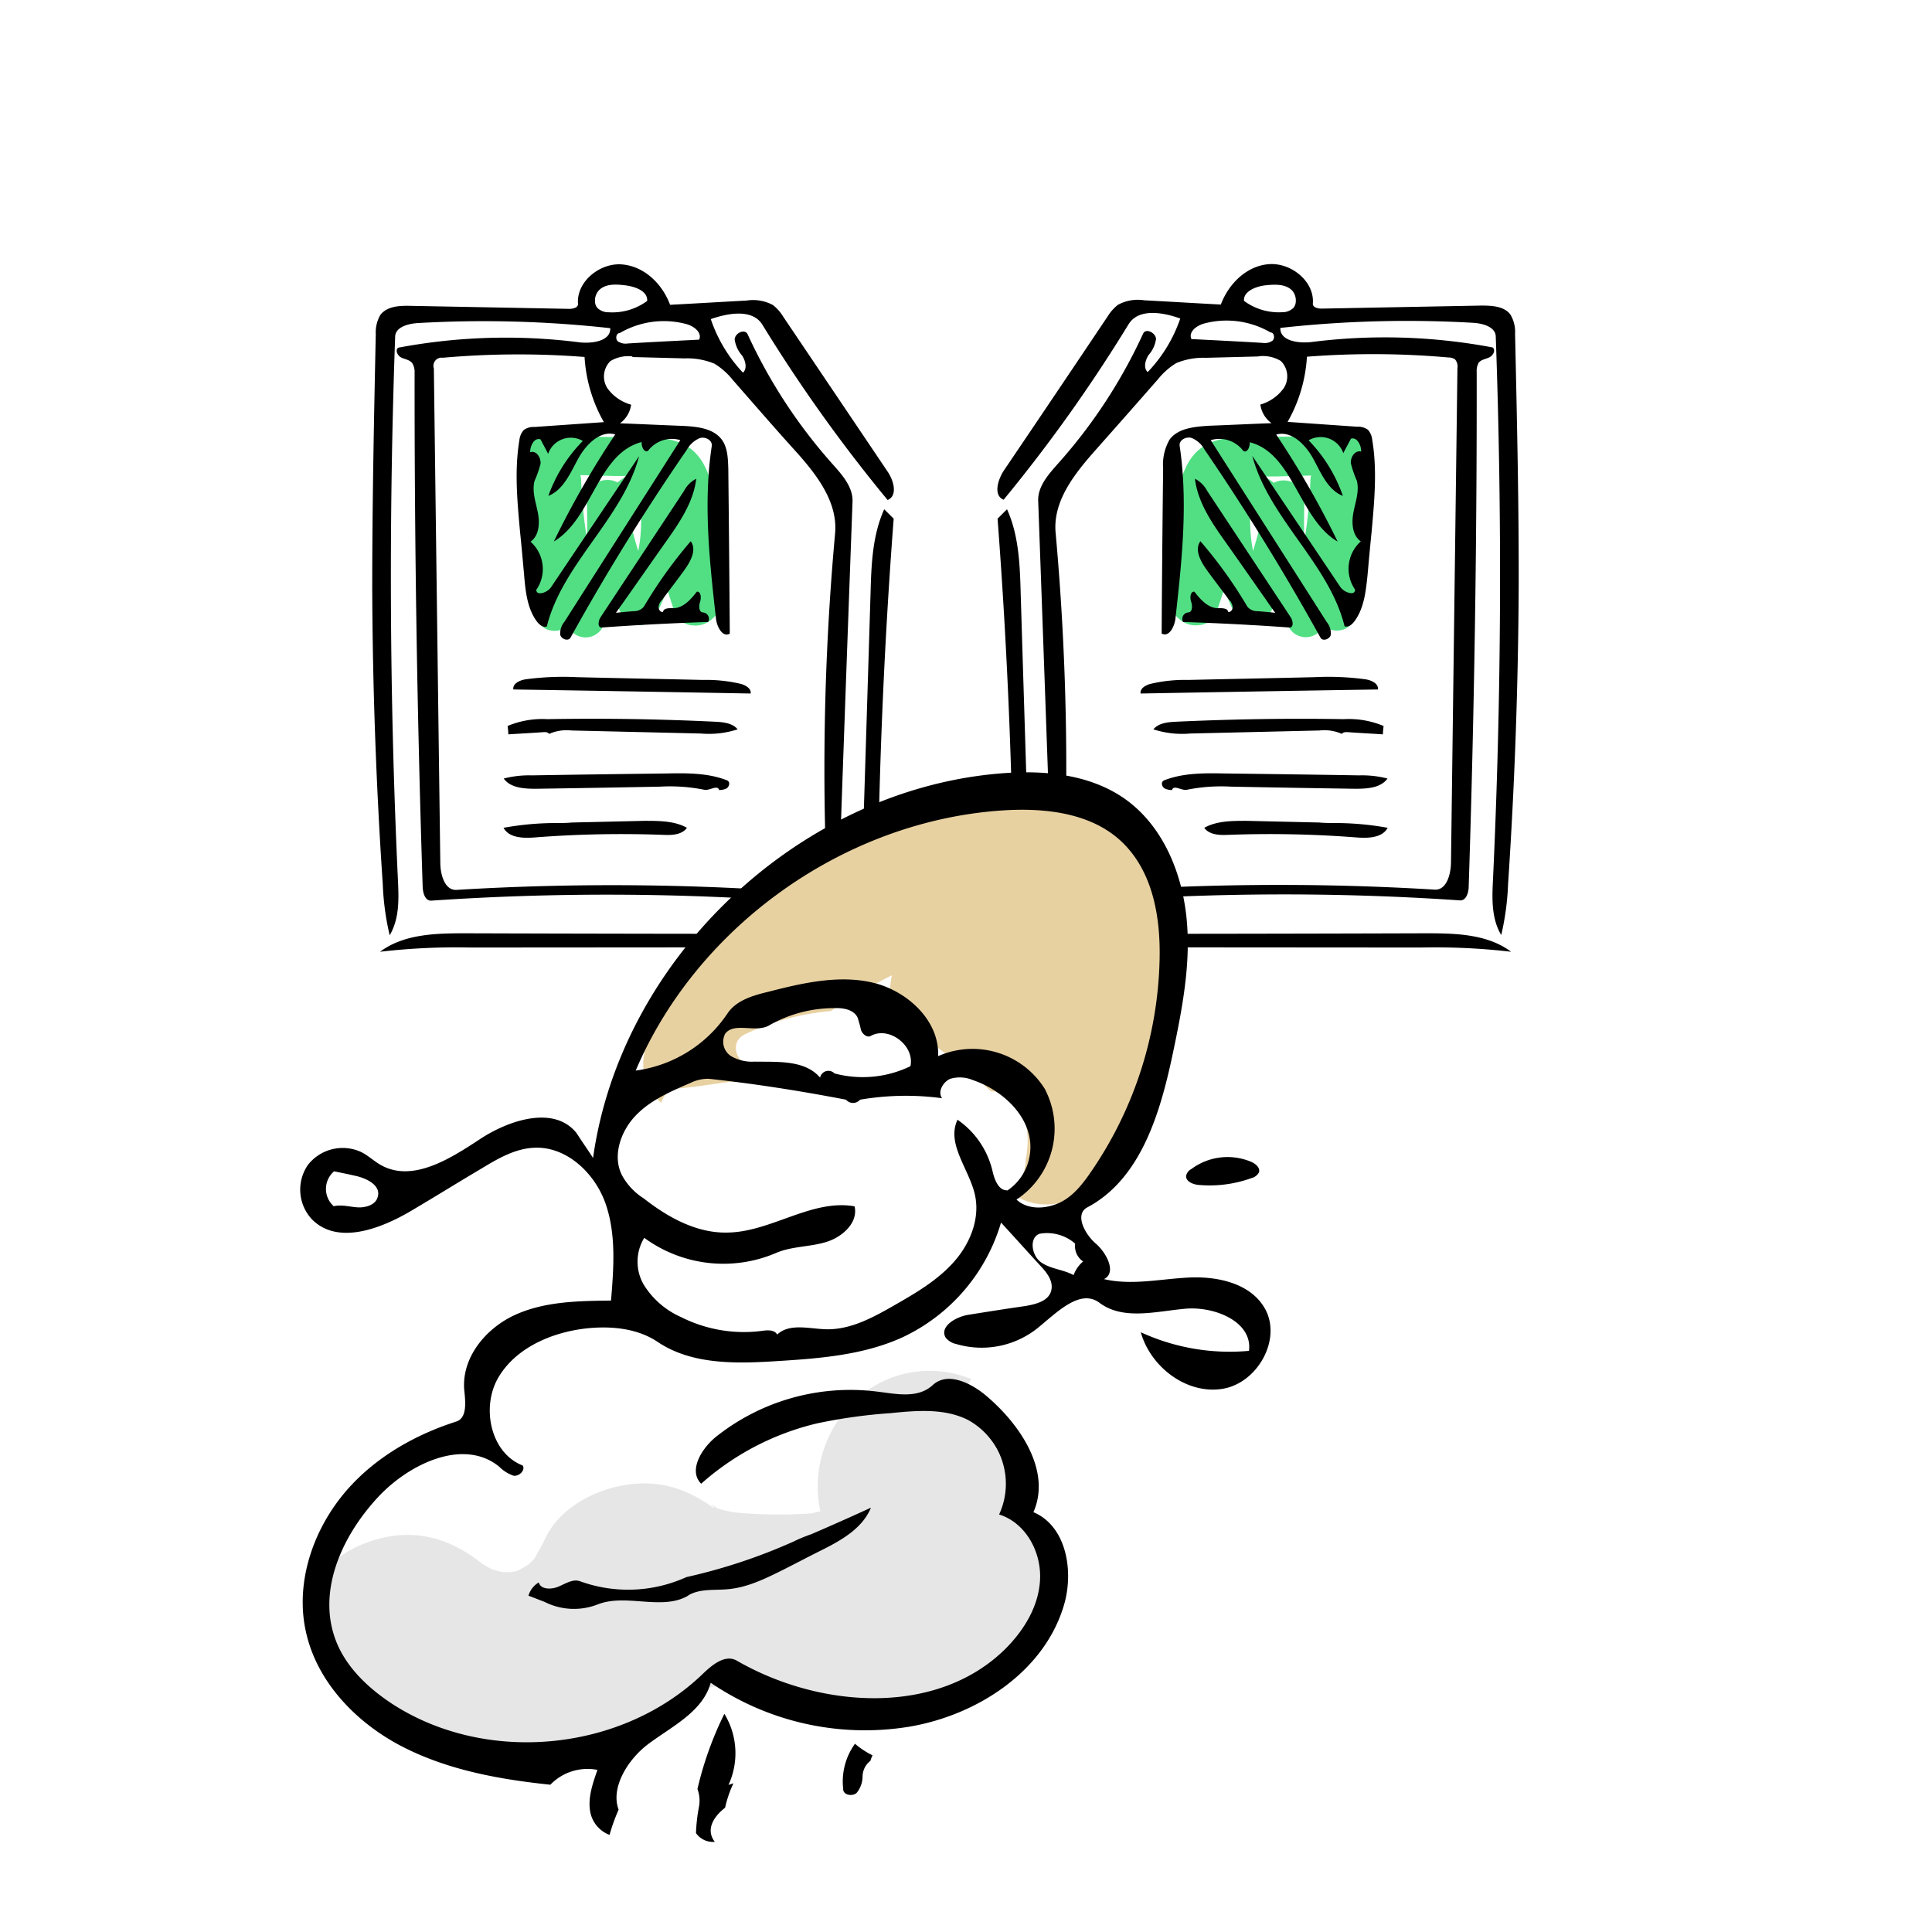 <svg id="9278f7dc-2dd7-466b-b542-6e349d98fd92" data-name="Layer 1" xmlns="http://www.w3.org/2000/svg" viewBox="0 0 300 300"><defs><style>.\39 eb660b6-40fa-4e91-adcf-6f9a72248db6{fill:#fff;}.\39 eced82d-b013-4ac5-a91f-7f4ad25c2ffc{fill:#52df84;}.ee5ada6e-10a2-4258-b47f-6d93fe6044ad{fill:#e8d1a1;}.d9b43ae6-7b5e-4836-bcec-1aef683f0a30{fill:#e6e6e6;}</style></defs><path class="9eb660b6-40fa-4e91-adcf-6f9a72248db6" d="M136.43,93.37a106.67,106.67,0,0,1,0-13.85,11,11,0,0,0-4.78-9.37,10.51,10.51,0,0,0-2.79-6.36,22.63,22.63,0,0,0-4.69-3.86l0-.15v-.37c.26-5.73-4.62-11.3-10.54-11.16l-7.61.19a8.17,8.17,0,0,0-1.94-3,8.09,8.09,0,0,0-3.44-2.33,8.12,8.12,0,0,0-4.18-1l-2.93.34a11.18,11.18,0,0,0-5,2.72l-1.79,2.19a10.66,10.66,0,0,0-.82,1.57l-8.39.2c-4.2.1-8.85-.3-12.61,2-4,2.43-5.83,6.22-6.33,10.64-.17,1.49-.22,3-.31,4.51a176.48,176.48,0,0,0-.45,17.66A112.52,112.52,0,0,0,59,96.35c.42,2.85,1,5.67,1.32,8.52.64,11.09-2.83,22.42,1,33.21A13.15,13.15,0,0,0,63.88,143a10.54,10.54,0,0,0,6.18,3.13,11.11,11.11,0,0,0,8.3-2.05c2.66,0,5.36.21,8,.28l12.05.34,19.78.54a12.42,12.42,0,0,0,5.08.11c5.46-.28,10.65-5.11,10.61-10.73a1.48,1.48,0,0,0,0-.21,7.51,7.51,0,0,0-.3-3.44A13.12,13.12,0,0,1,133,129c0-.66.05-1.31.12-2,.45-2,1-3.9,1.64-5.84a68.62,68.62,0,0,0,2.33-10.09C138,105.23,137.09,99.25,136.43,93.37Z"/><path class="9eced82d-b013-4ac5-a91f-7f4ad25c2ffc" d="M112.37,85a55.31,55.31,0,0,0-1.52-8.49c-.68-2.61-1.47-5.27-3.72-6.92-2-1.46-4.54-1.62-6.94-1.66l-8.71-.12-4.36,0c-1.45,0-3.08-.18-4.42.54-2.94,1.59-2.37,5-2.15,7.7a161.67,161.67,0,0,0,2.81,19.72c.49,2.36,3.14,2.71,4.87,1.51a3,3,0,0,0,5.25.28,22.9,22.9,0,0,0,2-4.39c.35.79.71,1.57,1.09,2.34a3,3,0,0,0,5.22.1,33.72,33.72,0,0,0,1.8-4.11l1.09,3.34a3.12,3.12,0,0,0,2.82,2.26c2.44.35,4.34-1.82,4.9-4C113.09,90.51,112.63,87.59,112.37,85Zm-13.26.54c-.38-1.17-.72-2.36-1-3.56a6.55,6.55,0,0,1,1.33-2.2.27.27,0,0,0,.08-.07A23.79,23.79,0,0,1,99.11,85.55ZM95.29,73.91l2.1,0a8.47,8.47,0,0,0-1.51,1c-1.77-1-4.78,0-4.74,2.51,0,2,.09,4.05,0,6.1a.61.61,0,0,0,0,.12,70.79,70.79,0,0,1-.9-9.11,3.26,3.26,0,0,0-.12-.76Z"/><g id="8add46d4-755e-4e1f-8b1a-de72ed972253" data-name="pdf24_7"><path d="M86.29,127.8c.86,0,1.69,0,2.51-.08l11.3-.26c2.26,0,4.64,0,6.57,1.08-.77,1.09-2.33,1.16-3.63,1.1a174.24,174.24,0,0,0-19.92.39c-1.82.15-4.07.11-4.93-1.49a45.79,45.79,0,0,1,8.1-.74"/><path d="M111.66,122.63c-.31-.8-1.5.19-2.32,0a27,27,0,0,0-6.84-.48q-9.65.19-19.28.33c-1.81,0-3.94-.11-5-1.59a15.77,15.77,0,0,1,4.4-.49c7-.12,14-.21,21-.3,3.08-.06,6.23-.07,9.08,1a.78.78,0,0,1,.38.2c.3.29.12.86-.24,1.11a2.44,2.44,0,0,1-1.25.26"/><path d="M89.57,105.15c6.51.16,13,.28,19.57.43a23.31,23.31,0,0,1,5.92.62c.75.21,1.62.73,1.5,1.49q-18.39-.34-36.85-.63c-.13-.92,1-1.44,1.93-1.58a43.72,43.72,0,0,1,7.93-.33"/><path d="M84.35,113.69c-1.79.13-3.6.22-5.42.34,0-.44-.06-.86-.11-1.3A14,14,0,0,1,85,111.67q13-.23,26.05.4c1.27.06,2.7.21,3.49,1.18a14.37,14.37,0,0,1-5.72.65l-20.07-.47a6.77,6.77,0,0,0-3.49.53c-.18-.29-.59-.29-.94-.27"/><path d="M102.78,93.17a1.91,1.91,0,0,0-.52,1.1c0,.41.31.83.7.75.05-.61.94-.59,1.58-.58,1.52,0,2.72-1.34,3.66-2.56.64-.09.72.93.51,1.56s-.22,1.62.45,1.66a1,1,0,0,1,.8,1.48q-8.31.27-16.53.86c-.67,0-.54-1-.2-1.56l13-19.67a4.3,4.3,0,0,1,1.88-1.87c-.42,3.61-2.58,6.78-4.69,9.76s-4.21,6-6.32,9c-.48.69-1,1.38-1.45,2.06.93-.11,1.82-.18,2.74-.26a1.94,1.94,0,0,0,1.59-.7,70.46,70.46,0,0,1,7.28-10.16c1,1.39-.09,3.24-1.09,4.62s-2.25,3-3.35,4.48"/><path d="M98.24,55.35a5.36,5.36,0,0,0-3.46.72,3.37,3.37,0,0,0-.48,4.19A6.77,6.77,0,0,0,98,62.84a4.27,4.27,0,0,1-1.73,2.89c3.23.12,6.47.28,9.71.4,2.22.11,4.78.35,6.11,2.15.91,1.26.94,2.91,1,4.47q.14,12.81.23,25.64c-1.11.64-2-1.06-2.14-2.3-1-8.91-2-17.92-.66-26.82.13-.92-1-1.51-1.86-1.24a4.11,4.11,0,0,0-2,1.8Q96.89,84,88.6,99c-.35.63-1.44.26-1.61-.44a2.81,2.81,0,0,1,.65-2c6-9.42,12-18.8,18-28.22a4.63,4.63,0,0,0-5,1.65c-.62.37-1.06-.65-1-1.35C92.8,70.4,92,80.51,86,84.08a140.69,140.69,0,0,1,9.53-16.62c-2.36-.68-4.57,1.6-5.77,3.8S87.47,76.08,85.15,77a23.21,23.21,0,0,1,5.35-8.53,3.73,3.73,0,0,0-5.39,2c-.38-.77-.8-1.51-1.18-2.25-1-.3-1.6,1-1.61,2C83.26,69.9,84,71,83.94,72A16.79,16.79,0,0,1,83,74.69c-.41,1.61.19,3.27.51,4.87s.25,3.59-1.13,4.55a5.69,5.69,0,0,1,.9,7.48c0,1,1.73.45,2.3-.43L99.24,70.83c-2.56,9.71-11.92,16.71-14.33,26.45-.58.21-1.16-.28-1.53-.76-1.51-2-1.79-4.74-2-7.28-.2-2.23-.4-4.46-.63-6.69-.43-4.74-.88-9.51-.1-14.2a2.83,2.83,0,0,1,.67-1.57A2.58,2.58,0,0,1,83,66.3l10.77-.75a23.21,23.21,0,0,1-3-10.12,133,133,0,0,0-22,.12,1.27,1.27,0,0,0-1.4,1.66q.49,38.35,1,76.73c0,1.87.69,4.36,2.54,4.24a399.53,399.53,0,0,1,56.22.56c.28,1-1.2,1.44-2.22,1.35a402.59,402.59,0,0,0-57.91-.24c-1,.08-1.35-1.23-1.37-2.21q-1.29-39.91-1.25-79.89A2.44,2.44,0,0,0,64,56.38c-.4-.52-1.13-.59-1.69-.86s-1-1.13-.48-1.53A90.22,90.22,0,0,1,90,53.16c2,.22,4.84-.2,4.76-2.2a178.23,178.23,0,0,0-29.95-.79c-1.47.1-3.4.63-3.45,2.09-1,28.13-.88,56.31.43,84.38.14,2.93.25,6-1.28,8.59a40.84,40.84,0,0,1-1.07-7.87q-1.55-23-1.64-45.93c0-13.19.27-26.36.55-39.54a5.36,5.36,0,0,1,.72-3c1-1.31,2.89-1.44,4.54-1.4l24.78.47c.6,0,1.43-.2,1.36-.8-.25-3.44,3.42-6.39,6.85-6.1s6.24,3,7.45,6.27c4-.21,7.93-.45,11.88-.66a6.48,6.48,0,0,1,4.11.71,6.59,6.59,0,0,1,1.52,1.71q8.09,12,16.22,24.07c1,1.42,1.66,3.81.05,4.48a239,239,0,0,1-19.46-27.24c-1.53-2.44-5.21-1.82-8-.85a22.66,22.66,0,0,0,5,8.32c.69-.65.39-1.83-.12-2.64a4.71,4.71,0,0,1-1.17-2.53c.06-1,1.55-1.68,2-.82a81,81,0,0,0,13.24,20.23c1.47,1.65,3.14,3.52,3.06,5.78q-1.17,31.71-2.27,63.43c0,.85-1.19,2-1.44,1.14a404.8,404.8,0,0,1,1-59.6c.47-5-3-9.34-6.31-13s-6.4-7.24-9.6-10.89a10.7,10.7,0,0,0-2.83-2.5,11.07,11.07,0,0,0-4.61-.82l-8.16-.21m10.41-2.7c.48-1.13-.85-2.11-2-2.42a13.54,13.54,0,0,0-10.32,1.39c-.57,0-.73.88-.34,1.27a2.15,2.15,0,0,0,1.61.35c3.7-.22,7.36-.4,11.06-.59M93,45.08a2.36,2.36,0,0,0-.61,1.74,1.56,1.56,0,0,0,.38,1,2.42,2.42,0,0,0,1.72.67,9.1,9.1,0,0,0,6-1.76c.12-1.53-1.85-2.23-3.37-2.42S94,44.05,93,45.08"/><path d="M128.76,147.09c1.45-.26,2.9-.54,4.34-.87,1-1.52,2.07-3,3.16-4.39q.18-30.68,2.51-61.29l-1.47-1.46c-1.84,4.07-2,8.64-2.12,13q-.75,24.57-1.53,49.15c0,1.24-.17,2.69-1.24,3.37a3.93,3.93,0,0,1-2.08.41q-29.09,0-58.11-.09c-4.58,0-9.51.11-13.21,2.87a102,102,0,0,1,14-.66Z"/></g><path class="9eb660b6-40fa-4e91-adcf-6f9a72248db6" d="M157.23,93.37a104.93,104.93,0,0,0,0-13.85,11,11,0,0,1,4.78-9.37,10.45,10.45,0,0,1,2.79-6.36,22.63,22.63,0,0,1,4.69-3.86l0-.15c0-.12,0-.24,0-.37-.25-5.73,4.63-11.3,10.55-11.16l7.61.19a9.68,9.68,0,0,1,5.37-5.31,8.16,8.16,0,0,1,4.19-1l2.93.34a11.15,11.15,0,0,1,4.94,2.72l1.8,2.19a10.66,10.66,0,0,1,.82,1.57l8.39.2c4.19.1,8.85-.3,12.6,2,4,2.43,5.83,6.22,6.34,10.64.17,1.49.21,3,.31,4.51a176.48,176.48,0,0,1,.44,17.66,112.51,112.51,0,0,1-1.13,12.44c-.42,2.85-1,5.67-1.33,8.52-.64,11.09,2.83,22.42-1,33.21a13.17,13.17,0,0,1-2.64,4.88,10.49,10.49,0,0,1-6.17,3.13,11.11,11.11,0,0,1-8.3-2.05c-2.66,0-5.36.21-8,.28l-12,.34-19.78.54a12.42,12.42,0,0,1-5.08.11c-5.46-.28-10.65-5.11-10.61-10.73v-.21a7.65,7.65,0,0,1,.31-3.44,14.53,14.53,0,0,0,.53-1.9c0-.66,0-1.31-.12-2-.45-2-1.05-3.9-1.64-5.84a67.39,67.39,0,0,1-2.34-10.09C155.67,105.23,156.58,99.25,157.23,93.37Z"/><path class="9eced82d-b013-4ac5-a91f-7f4ad25c2ffc" d="M181.24,93.07c.56,2.17,2.46,4.34,4.89,4A3.12,3.12,0,0,0,189,94.8l1.09-3.34a33.72,33.72,0,0,0,1.8,4.11,3,3,0,0,0,5.21-.1c.39-.77.75-1.55,1.1-2.34a22.26,22.26,0,0,0,2,4.39,3,3,0,0,0,5.26-.28c1.73,1.2,4.38.85,4.87-1.51A161.67,161.67,0,0,0,213.12,76c.21-2.73.79-6.11-2.15-7.7-1.34-.72-3-.56-4.43-.54l-4.35,0-8.71.12c-2.4,0-4.95.2-6.94,1.66-2.25,1.65-3,4.31-3.73,6.92A56.53,56.53,0,0,0,181.3,85C181,87.59,180.58,90.51,181.24,93.07Zm12.91-13.35.09.07a6.55,6.55,0,0,1,1.33,2.2c-.3,1.2-.63,2.39-1,3.56A24.3,24.3,0,0,1,194.15,79.72Zm9.44-5.88a3.87,3.87,0,0,0-.11.76,72.62,72.62,0,0,1-.9,9.11.61.61,0,0,1-.05-.12c-.09-2,0-4.1,0-6.1,0-2.5-3-3.51-4.73-2.51a8.2,8.2,0,0,0-1.52-1l2.11,0Z"/><g id="7c399512-415f-4e17-b597-fb88a4c05cd2" data-name="pdf24_7"><path d="M207.38,127.8c-.86,0-1.69,0-2.52-.08l-11.29-.26c-2.26,0-4.65,0-6.57,1.08.77,1.09,2.33,1.16,3.63,1.1a174.28,174.28,0,0,1,19.92.39c1.81.15,4.07.11,4.93-1.49a45.88,45.88,0,0,0-8.1-.74"/><path d="M182,122.63c.32-.8,1.5.19,2.32,0a27.11,27.11,0,0,1,6.85-.48q9.65.19,19.28.33c1.81,0,3.94-.11,5-1.59a15.84,15.84,0,0,0-4.41-.49c-7-.12-14-.21-21-.3-3.09-.06-6.23-.07-9.09,1a.79.79,0,0,0-.37.2c-.31.29-.13.86.23,1.11a2.49,2.49,0,0,0,1.25.26"/><path d="M204.1,105.15c-6.51.16-13,.28-19.57.43a23.31,23.31,0,0,0-5.92.62c-.76.21-1.63.73-1.5,1.49q18.39-.34,36.85-.63c.12-.92-1-1.44-1.94-1.58a43.61,43.61,0,0,0-7.92-.33"/><path d="M209.32,113.69c1.78.13,3.6.22,5.42.34,0-.44.06-.86.1-1.3a14,14,0,0,0-6.2-1.06c-8.69-.15-17.36,0-26.06.4-1.26.06-2.69.21-3.48,1.18a14.37,14.37,0,0,0,5.72.65l20.07-.47a6.73,6.73,0,0,1,3.48.53c.18-.29.6-.29.95-.27"/><path d="M190.89,93.17a2,2,0,0,1,.52,1.1c0,.41-.32.83-.7.75-.06-.61-1-.59-1.58-.58-1.53,0-2.72-1.34-3.66-2.56-.64-.09-.73.93-.51,1.56s.22,1.62-.45,1.66a1,1,0,0,0-.8,1.48q8.31.27,16.53.86c.67,0,.54-1,.2-1.56l-13-19.67a4.37,4.37,0,0,0-1.89-1.87c.43,3.61,2.58,6.78,4.7,9.76s4.2,6,6.32,9c.47.69.94,1.38,1.45,2.06-.93-.11-1.82-.18-2.75-.26a1.93,1.93,0,0,1-1.58-.7,69.77,69.77,0,0,0-7.29-10.16c-1,1.39.1,3.24,1.1,4.62s2.25,3,3.35,4.48"/><path d="M195.42,55.35l-8.16.21a11.09,11.09,0,0,0-4.61.82,11,11,0,0,0-2.83,2.5q-4.8,5.48-9.6,10.89c-3.29,3.71-6.78,8-6.3,13a406.18,406.18,0,0,1,1,59.6c-.26.83-1.41-.29-1.45-1.14q-1.11-31.73-2.26-63.43c-.09-2.26,1.59-4.13,3.05-5.78a80.78,80.78,0,0,0,13.25-20.23c.41-.86,1.9-.16,2,.82a4.71,4.71,0,0,1-1.17,2.53c-.51.81-.82,2-.13,2.64a22.55,22.55,0,0,0,5.06-8.32c-2.77-1-6.45-1.59-8,.85A239,239,0,0,1,155.84,77.6c-1.62-.67-.91-3.06,0-4.48q8.12-12,16.21-24.07a6.82,6.82,0,0,1,1.53-1.71,6.43,6.43,0,0,1,4.1-.71c4,.21,7.9.45,11.89.66,1.21-3.23,4-6,7.45-6.27s7.1,2.66,6.84,6.1c-.07.6.77.81,1.37.8l24.78-.47c1.65,0,3.56.09,4.53,1.4a5.28,5.28,0,0,1,.72,3c.29,13.18.6,26.35.56,39.54q-.12,23-1.65,45.93a40.82,40.82,0,0,1-1.06,7.87c-1.53-2.55-1.43-5.66-1.28-8.59,1.31-28.07,1.44-56.25.43-84.38-.06-1.46-2-2-3.45-2.09a178.23,178.23,0,0,0-30,.79c-.08,2,2.76,2.42,4.76,2.2a90.22,90.22,0,0,1,28.2.83c.52.4.11,1.23-.49,1.53s-1.29.34-1.68.86a2.54,2.54,0,0,0-.3,1.37q.06,40-1.24,79.89c0,1-.39,2.29-1.38,2.21a402.6,402.6,0,0,0-57.91.24c-1,.09-2.49-.36-2.21-1.35a399.4,399.4,0,0,1,56.21-.56c1.85.12,2.52-2.37,2.54-4.24q.5-38.37,1-76.73a1.68,1.68,0,0,0-.37-1.36,1.72,1.72,0,0,0-1-.3,132.84,132.84,0,0,0-22-.12,23.22,23.22,0,0,1-3,10.12l10.78.75a2.59,2.59,0,0,1,1.7.48,2.75,2.75,0,0,1,.66,1.57c.79,4.69.33,9.46-.09,14.2-.23,2.23-.43,4.46-.63,6.69-.26,2.54-.53,5.25-2.05,7.28-.36.48-.94,1-1.53.76-2.4-9.74-11.76-16.74-14.32-26.45l13.65,20.33c.57.88,2.34,1.48,2.3.43a5.7,5.7,0,0,1,.89-7.48c-1.37-1-1.44-2.93-1.13-4.55s.93-3.26.52-4.87a16.79,16.79,0,0,1-.93-2.72c-.07-1,.68-2.07,1.61-1.81,0-1-.66-2.3-1.6-2-.38.74-.8,1.48-1.18,2.25a3.73,3.73,0,0,0-5.39-2A23.34,23.34,0,0,1,208.52,77c-2.32-.9-3.38-3.52-4.57-5.72s-3.42-4.48-5.78-3.8a139.38,139.38,0,0,1,9.54,16.62c-6.05-3.57-6.85-13.68-13.65-15.43.05.7-.38,1.72-1,1.35A4.64,4.64,0,0,0,188,68.35c6,9.42,12,18.8,18,28.22a2.81,2.81,0,0,1,.65,2c-.17.7-1.27,1.07-1.61.44q-8.3-15-18-29.2a4,4,0,0,0-2-1.8c-.87-.27-2,.32-1.86,1.24,1.32,8.9.33,17.91-.66,26.82-.15,1.24-1,2.94-2.14,2.3q.08-12.83.23-25.64a7.8,7.8,0,0,1,1-4.47c1.33-1.8,3.9-2,6.12-2.15,3.24-.12,6.47-.28,9.71-.4a4.24,4.24,0,0,1-1.73-2.89,6.78,6.78,0,0,0,3.65-2.58,3.35,3.35,0,0,0-.48-4.19,5.35,5.35,0,0,0-3.46-.72M185,52.65c3.7.19,7.36.37,11,.59a2.14,2.14,0,0,0,1.61-.35c.4-.39.24-1.28-.33-1.27A13.54,13.54,0,0,0,187,50.23c-1.17.31-2.5,1.29-2,2.42m15.61-7.57c-1-1-2.65-.93-4.07-.78s-3.5.89-3.37,2.42a9.08,9.08,0,0,0,5.94,1.76,2.44,2.44,0,0,0,1.73-.67,1.61,1.61,0,0,0,.37-1,2.35,2.35,0,0,0-.6-1.74"/><path d="M164.91,147.09c-1.45-.26-2.9-.54-4.34-.87-1-1.52-2.07-3-3.17-4.39q-.17-30.68-2.5-61.29l1.47-1.46c1.84,4.07,2,8.64,2.12,13q.75,24.57,1.53,49.15c0,1.24.16,2.69,1.24,3.37a3.93,3.93,0,0,0,2.08.41q29.08,0,58.11-.09c4.58,0,9.51.11,13.2,2.87a101.88,101.88,0,0,0-14-.66Z"/></g><path class="9eb660b6-40fa-4e91-adcf-6f9a72248db6" d="M168,181.85a49.68,49.68,0,0,0,8.79-13.41c4.23-9.8,6-21.38,1.41-31.38-5.42-11.86-18.61-12.11-29.71-10a67,67,0,0,0-25.77,11C109,143.74,98.86,157,98.31,172.24c-1.82,4-2.37,8.22.12,12.5-.12-.2.59.85,1.29,1.78a27,27,0,0,0-.85,7.6A25.77,25.77,0,0,0,103.72,208l.08.11a68.42,68.42,0,0,0-11.08-.79c-7.94.18-14.56,3.86-17.16,11.64-.23.69-.41,1.4-.6,2.1,0,.18-.45,1.49-.31,1.24a8.72,8.72,0,0,1-1.7,2.47c-.86.94-1.74,1.84-2.62,2.75-10.53-.8-19.07,9.18-19.76,19.08-.75,10.77,7.55,19.82,16.93,23.7s20.61,3.06,30.53.95c1.43-1,2.84-2,4.22-3.08,4-3.16,7.41-8.78,13.18-7.34a4.79,4.79,0,0,1,1.3.54l.24-.23a23.75,23.75,0,0,0,20.74,6.08,22.89,22.89,0,0,0,10.39-5.08,26,26,0,0,0,5.66-4c7.25-6.65,11.29-20.95.86-26.85l-.33-.17c-.5-5-2.49-9.54-7.43-12.36a16.86,16.86,0,0,0-2.11-1,7.72,7.72,0,0,0,.92-3.44,7,7,0,0,0,1.83.48c4.15.49,7.3-1.89,8.74-5.7.41-1.09.81-2.19,1.21-3.29,5.59-2.43,10.3-6.72,11.81-12.9a8.61,8.61,0,0,0-3.2-8.82l.41-.55C167,183,167.47,182.41,168,181.85Zm-29.29,52.64-.65-.2c.22-.09.45-.18.67-.29C138.7,234.17,138.69,234.33,138.68,234.49Z"/><path class="ee5ada6e-10a2-4258-b47f-6d93fe6044ad" d="M175.39,126.61c-8.42-2-16.88-3.72-25.54-2.39-7.83,1.21-14.78,5.38-21.41,9.48-10.87,6.72-21.39,14.33-26.83,26a8.43,8.43,0,0,0-1.6,4.11,7.83,7.83,0,0,0,2.67,7.44,3,3,0,0,1,2.69-2.23c3.53-.32,7-1,10.53-1.32q.93-.91,1.89-1.8c-3,.24-5.09-4-2-5.35A38.84,38.84,0,0,1,129,157a86,86,0,0,1,9.5-5.56,15.38,15.38,0,0,0,.19,7.24,35.62,35.62,0,0,1,8.12,4.93,83.4,83.4,0,0,1,7.07,5.86,2.9,2.9,0,0,1,1.56.37c4.09,2.2,4.58,6.13,3.86,10.06a9.77,9.77,0,0,1-1.26,4.39,2.65,2.65,0,0,1-.93,1,8.8,8.8,0,0,0,4.65,1.71c6.62.45,9.88-5.34,12.1-10.57a94.82,94.82,0,0,0,5-14.69c1.73-7.1,2.85-15.27.31-22.15a7.58,7.58,0,0,0,1.94-4.23C181.54,131.56,179.3,127.55,175.39,126.61Z"/><path class="d9b43ae6-7b5e-4836-bcec-1aef683f0a30" d="M158,234c-1.59-5.32-3-9.93-6.77-14.2a4.54,4.54,0,0,1-.42-5.66,16.9,16.9,0,0,0-15.19,1.16,18.29,18.29,0,0,0-8.24,19.37L126,235a72.05,72.05,0,0,1-12.11-.17c-.79-.15-1.58-.34-2.35-.55-1-.61-1.67-1.06-.62-.17l-.18,0c-4-2.85-8-4.29-13.18-3.59-5,.67-10.69,3.55-12.92,8.44C84.15,240,83.52,241,83,242c-.16.18-.32.36-.49.53l-.55.47c-.44.27-.89.53-1.34.78s-.79.23-1.19.33H78c-.57-.14-1.13-.3-1.69-.47-.28-.15-.57-.3-.84-.46l-.53-.31c-3.42-2.73-7.14-4.53-11.7-4.53-4.34,0-9.52,1.93-12.51,5.18a18.64,18.64,0,0,0-3,4.43,4.74,4.74,0,0,1,1.44,2.94c.66,5.42,4.7,9.6,7.88,13.77,3.06,4,7.35,6.11,12.17,7.32,5.25,1.3,9.91.16,15.08-.75a93.54,93.54,0,0,0,14-3.19c4.13-1.4,7.21-4.82,11.36-5.88s7.86.62,11.65,2.12c2.37.93,5.17,1.57,7.81,2.39a4.6,4.6,0,0,1,2.31-.59c4,0,7.92.26,11.89.38,6.82-3.13,12.84-8.13,16.35-14.85a35.18,35.18,0,0,0,3.42-9.78A14.12,14.12,0,0,1,158,234Z"/><path d="M185,181.52a9.43,9.43,0,0,1,9.14-1.17c.76.29,1.59.94,1.35,1.7a1.83,1.83,0,0,1-1.18.89,19.12,19.12,0,0,1-8.13,1.06c-.89-.06-2.07-.53-2-1.41a1.52,1.52,0,0,1,.83-1.07"/><path d="M135.49,272.57a13.16,13.16,0,0,1-2.73-1.8,10,10,0,0,0-1.83,7c-.06.94,1.36,1.24,2.07.65a4.05,4.05,0,0,0,.94-2.6,3.1,3.1,0,0,1,1.22-2.4A4.34,4.34,0,0,1,135.49,272.57Z"/><path d="M106.94,247.72c-4.07,2.48-9.67-.35-14.15,1.42a10.11,10.11,0,0,1-8.25-.41c-.82-.3-1.65-.65-2.48-.95a3.51,3.51,0,0,1,1.6-2.06c.29,1.12,1.94,1.12,3.06.65s2.24-1.24,3.36-.83a21.9,21.9,0,0,0,16.51-.65,87.05,87.05,0,0,0,16.68-5.54,23,23,0,0,1,2.71-1.12c3.13-1.35,6.19-2.71,9.26-4.12-1.36,3.3-4.72,5.13-7.9,6.72-1.89.94-3.78,1.94-5.66,2.89-2.83,1.41-5.66,2.82-8.79,3.06-2,.18-4.18-.12-6,.94"/><path d="M112.48,266.12a53.51,53.51,0,0,0-4.18,11.68,5.18,5.18,0,0,1,.22,2.84,26.83,26.83,0,0,0-.45,4A3.21,3.21,0,0,0,111,286c-1.42-1.79-.31-3.84,1.59-5.29a17.91,17.91,0,0,1,1.3-3.8l-.77.25A11.76,11.76,0,0,0,112.48,266.12Z"/><path d="M196.25,202.92c-2.3-3.71-7.31-4.77-11.73-4.54s-8.85,1.24-13.09.24c2-1,.41-4.07-1.3-5.54s-3.3-4.54-1.29-5.6c8.31-4.42,11.31-14.62,13.26-23.82,1.47-7,2.89-14.2,2.12-21.34s-3.83-14.32-9.72-18.39c-5.66-3.89-13-4.42-19.87-3.77-30.95,2.89-58.24,28.88-62.54,59.65-.83-1.29-1.71-2.53-2.54-3.83-3.42-4.36-10.43-2.12-15,.89S64.2,183.59,59.31,181c-1.12-.59-2.06-1.53-3.24-2.12a6.85,6.85,0,0,0-8.25,2,6.75,6.75,0,0,0,.64,8.48c4.13,4.13,11.09,1.3,16-1.71,3.48-2.06,6.89-4.18,10.37-6.24,2.54-1.54,5.19-3.07,8.14-3.19,5-.23,9.43,3.95,11.08,8.73s1.24,10,.83,15c-5,.06-10.2.12-14.8,2.18s-8.37,6.6-8,11.61c.18,1.83.53,4.43-1.24,5-7,2.24-13.61,6.18-18.09,12s-6.84,13.5-5.25,20.63c1.71,7.84,7.84,14.15,14.91,17.81s15.09,5.12,23.05,5.95a8,8,0,0,1,7.31-2.3c-.76,2.18-1.59,4.54-1.06,6.78a4.75,4.75,0,0,0,2.94,3.31A29.65,29.65,0,0,1,96.06,281c-1.29-3.4,1.42-7.81,4.63-10.21,3.72-2.77,8.43-5,9.67-9.49a42.56,42.56,0,0,0,30.71,6.84c10.67-1.77,21.16-8.61,24.17-19,1.53-5.31.3-12.2-4.77-14.33,2.77-6.3-1.89-13.38-7.08-17.86-2.41-2.12-6.19-4.06-8.55-1.88s-5.77,1.35-8.78,1a33.48,33.48,0,0,0-25,7.13c-2.18,1.83-4.19,5.19-2.18,7.19a41.47,41.47,0,0,1,18-9.37,82.08,82.08,0,0,1,11.43-1.59c4.07-.41,8.37-.77,12,1.06a11.31,11.31,0,0,1,4.83,14.68c4,1.24,6.43,5.54,6.37,9.72s-2.3,8-5.25,11c-10.61,10.67-28.88,9.49-41.91,1.94-1.77-.94-3.71.65-5.13,2C96.68,272,75.64,274.07,61,264.64c-3.89-2.53-7.49-5.95-9-10.31-2.71-7.73,1.36-16.27,7-22.17,4.83-5,13.08-8.84,18.51-4.42a5.83,5.83,0,0,0,2.24,1.41c.88.12,1.88-.88,1.41-1.59-5-1.94-6.48-9.07-3.77-13.67s8.25-7,13.61-7.61c3.78-.41,7.9-.06,11.09,2.07,5.3,3.59,12.2,3.41,18.62,3,6.61-.41,13.33-.94,19.34-3.65a28.63,28.63,0,0,0,15.39-17.86c2.06,2.24,4.12,4.54,6.18,6.78,1,1.06,2,2.41,1.6,3.83-.42,1.59-2.36,2.06-4,2.35-2.95.42-5.9.89-8.84,1.36-1.95.3-4.54,1.83-3.54,3.54a2.81,2.81,0,0,0,1.65,1,13.91,13.91,0,0,0,12.56-2.42c3-2.41,6.66-6.3,9.72-3.95,3.66,2.71,8.73,1.3,13.27.89s10.49,2,9.9,6.54a33,33,0,0,1-16.8-2.89c1.53,5.43,7.13,9.67,12.67,8.79S199.25,207.7,196.25,202.92ZM58.66,185.83c-.29,1.24-1.83,1.71-3.06,1.65s-2.54-.47-3.78-.18a3.59,3.59,0,0,1,.06-5.42c1.06.23,2.07.41,3.07.65C56.78,182.88,59.19,184,58.66,185.83Zm97.74-1c-1.36.06-2-1.71-2.3-3.06a13.39,13.39,0,0,0-5.42-7.9c-1.77,3.77,1.82,7.66,2.71,11.67.82,3.72-.77,7.61-3.3,10.44s-5.84,4.77-9.14,6.66-6.78,3.83-10.61,3.77c-2.65-.06-5.72-1-7.66.82-.42-.76-1.48-.7-2.3-.58a21.69,21.69,0,0,1-12.62-2.13,13,13,0,0,1-5.78-5,7.1,7.1,0,0,1,.06-7.31,20.78,20.78,0,0,0,20.58,2.3c2.41-1,5.13-.88,7.66-1.65s5-3,4.42-5.54c-6.66-1.18-13,4-19.75,4.07-4.77.12-9.25-2.36-13-5.31a9.76,9.76,0,0,1-3.31-3.48c-1.59-2.94-.35-6.77,1.95-9.25s5.48-3.83,8.61-5.19a6.32,6.32,0,0,1,2.83-.65c7.19.77,14.26,1.89,21.34,3.25a1.43,1.43,0,0,0,2.18,0,42.1,42.1,0,0,1,12.73-.23c-.71-1,.12-2.48,1.24-3a5.19,5.19,0,0,1,3.53.18c4.9,1.65,9.44,6.07,8.91,11.2A8.1,8.1,0,0,1,156.4,184.88Zm-43.86-24.22c1.36-2,4.72-.18,6.84-1.36a20.42,20.42,0,0,1,10.2-2.71c1.35-.06,3,.23,3.59,1.47a20.16,20.16,0,0,1,.53,1.95c.24.65,1,1.24,1.54.88,2.83-1.53,6.83,1.54,6.13,4.72a17,17,0,0,1-11.79,1.12,1.32,1.32,0,0,0-2.24.65c-2.36-2.77-6.61-2.42-10.2-2.48a6.45,6.45,0,0,1-3.66-.88A2.66,2.66,0,0,1,112.54,160.66Zm49.81,8.66A13.23,13.23,0,0,0,145.67,164c.24-5.48-4.72-10.08-10-11.38s-11,0-16.27,1.36c-2.48.59-5.13,1.35-6.49,3.47a20.4,20.4,0,0,1-14.2,8.79c9.55-22.46,32.36-38.67,56.71-40.38,6.66-.47,14,.29,18.8,4.89s6,11.67,5.84,18.27a60.52,60.52,0,0,1-10.5,32.72c-1.35,2-2.88,4-5,5s-4.95,1.18-6.72-.47A13.2,13.2,0,0,0,162.35,169.32ZM166.71,198c-1.59-.88-3.59-.94-5.07-2s-1.88-3.89-.17-4.43a6.62,6.62,0,0,1,5.48,1.54,2.85,2.85,0,0,0,1.24,2.77A4.94,4.94,0,0,0,166.71,198Z"/></svg>